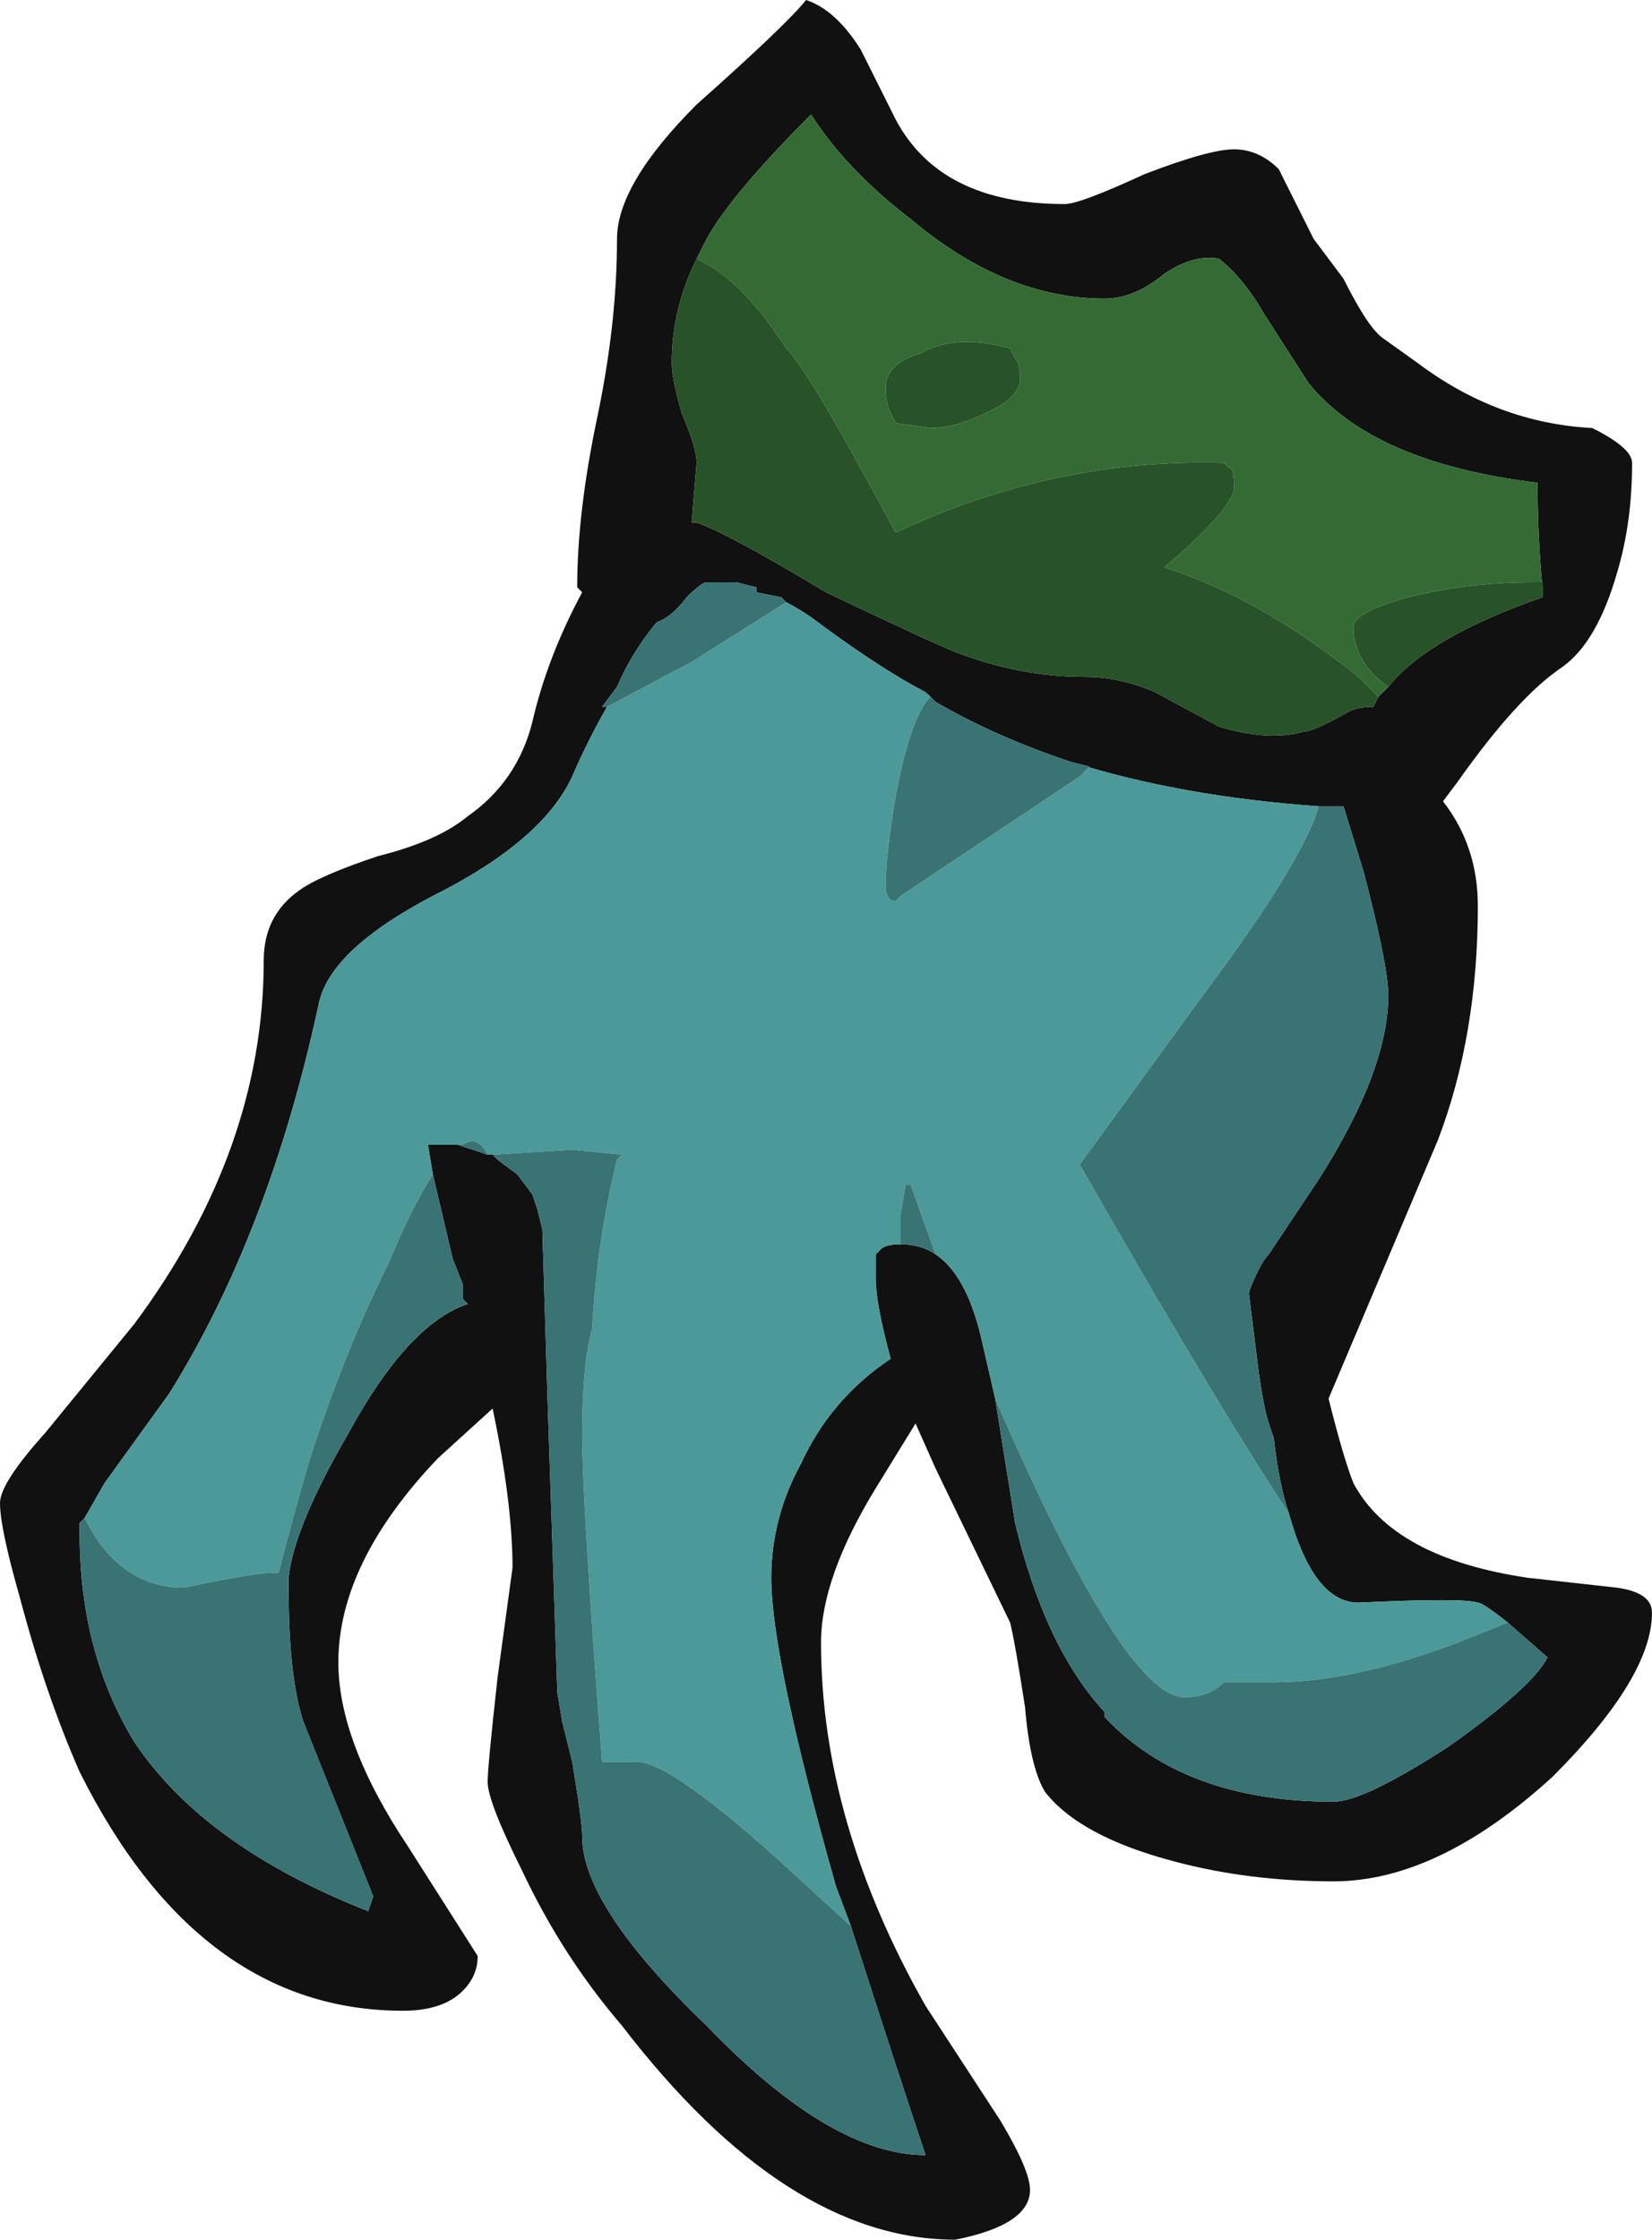 <?xml version="1.0" encoding="UTF-8" standalone="no"?>
<svg xmlns:ffdec="https://www.free-decompiler.com/flash" xmlns:xlink="http://www.w3.org/1999/xlink" ffdec:objectType="shape" height="22.5px" width="16.6px" xmlns="http://www.w3.org/2000/svg">
  <g transform="matrix(1.0, 0.0, 0.0, 1.0, 2.7, 2.65)">
    <path d="M4.3 -1.6 Q5.2 -2.4 5.4 -2.65 5.7 -2.55 5.95 -2.15 L6.3 -1.45 Q6.75 -0.6 8.0 -0.6 8.15 -0.6 8.8 -0.9 9.45 -1.15 9.7 -1.15 9.95 -1.15 10.15 -0.95 L10.5 -0.25 10.8 0.15 Q11.05 0.65 11.2 0.75 L11.55 1.0 Q12.35 1.6 13.3 1.65 13.7 1.85 13.7 2.0 13.7 2.6 13.55 3.1 13.35 3.8 13.0 4.05 12.55 4.35 11.95 5.2 L11.8 5.4 Q12.15 5.85 12.15 6.45 12.15 7.75 11.75 8.8 L10.65 11.4 Q10.8 12.0 10.9 12.25 11.3 13.0 12.65 13.2 L13.55 13.3 Q13.9 13.35 13.9 13.55 13.9 14.2 12.9 15.2 11.75 16.25 10.7 16.25 9.85 16.25 9.1 16.05 8.15 15.8 7.8 15.35 7.65 15.1 7.6 14.5 7.5 13.85 7.45 13.65 L6.7 12.1 6.5 11.65 6.1 12.3 Q5.55 13.2 5.55 13.85 5.55 15.65 6.6 17.5 L7.35 18.65 Q7.65 19.15 7.65 19.35 7.65 19.7 6.9 19.85 5.2 19.85 3.55 17.7 2.95 17.0 2.55 16.15 2.2 15.45 2.2 15.25 2.2 15.1 2.3 14.2 L2.45 13.1 Q2.45 12.45 2.25 11.5 L1.7 12.0 Q0.7 13.05 0.7 14.05 0.7 14.85 1.4 15.9 L2.1 17.0 Q2.1 17.2 1.95 17.35 1.75 17.55 1.35 17.55 -0.7 17.55 -1.9 15.15 -2.25 14.35 -2.5 13.4 -2.7 12.7 -2.7 12.45 -2.7 12.25 -2.25 11.75 L-1.35 10.65 Q-0.05 8.9 -0.05 7.0 -0.05 6.55 0.3 6.3 0.5 6.15 1.1 5.95 1.7 5.8 2.0 5.55 2.5 5.2 2.65 4.6 2.8 3.95 3.15 3.3 L3.1 3.25 Q3.1 2.5 3.3 1.55 3.5 0.6 3.5 -0.25 3.5 -0.8 4.3 -1.6 M12.8 3.25 Q12.75 2.75 12.75 2.2 11.1 2.0 10.45 1.2 L10.0 0.5 Q9.8 0.15 9.55 -0.05 9.3 -0.1 9.0 0.1 8.7 0.35 8.4 0.35 7.4 0.35 6.45 -0.45 5.8 -0.95 5.45 -1.5 4.65 -0.7 4.4 -0.25 L4.3 -0.05 Q4.05 0.45 4.05 1.0 4.05 1.15 4.15 1.5 4.3 1.85 4.3 2.0 L4.25 2.6 4.3 2.6 Q4.6 2.7 5.6 3.3 6.65 3.8 6.9 3.9 7.55 4.15 8.2 4.15 8.55 4.15 8.9 4.3 L9.55 4.65 Q10.05 4.8 10.4 4.7 10.5 4.7 10.85 4.5 10.95 4.45 11.1 4.45 L11.15 4.35 11.25 4.25 Q11.65 3.75 12.8 3.35 L12.8 3.25 M7.3 11.4 L7.5 12.65 Q7.8 13.9 8.4 14.55 L8.4 14.6 Q9.2 15.45 10.7 15.45 11.0 15.45 11.85 14.9 12.7 14.3 12.85 14.0 L12.45 13.65 Q12.2 13.45 12.15 13.45 12.0 13.4 10.95 13.45 10.5 13.45 10.25 12.55 10.15 12.25 10.1 11.8 L10.05 11.65 Q10.0 11.5 9.95 11.15 L9.85 10.35 Q9.85 10.3 9.95 10.1 10.0 10.0 10.05 9.95 L10.55 9.2 Q11.25 8.1 11.25 7.35 11.25 7.05 11.0 6.1 L10.8 5.45 10.55 5.45 Q9.15 5.35 8.05 5.0 7.3 4.75 6.7 4.4 L6.6 4.3 6.5 4.25 Q6.05 4.0 5.45 3.55 5.3 3.45 5.2 3.4 L5.15 3.35 4.9 3.3 4.9 3.25 4.7 3.2 4.4 3.2 Q4.35 3.2 4.2 3.35 4.05 3.55 3.9 3.6 3.65 3.9 3.5 4.25 L3.35 4.45 3.4 4.45 Q3.2 4.8 3.05 5.15 2.75 5.8 1.65 6.35 0.6 6.9 0.5 7.45 0.0 9.75 -1.0 11.35 L-1.65 12.25 -1.85 12.6 -1.9 12.65 -1.9 12.75 Q-1.9 13.95 -1.35 14.85 -0.65 15.9 1.0 16.55 L1.05 16.4 0.35 14.65 Q0.2 14.2 0.2 13.3 L0.2 13.2 Q0.25 12.7 0.8 11.75 1.4 10.65 2.0 10.45 L1.95 10.4 1.95 10.25 1.85 10.0 1.65 9.15 1.6 8.85 1.9 8.85 2.2 8.95 2.25 8.95 2.3 9.0 2.5 9.15 2.65 9.35 2.7 9.5 2.75 9.7 2.8 11.35 2.9 14.35 2.95 14.65 3.05 15.05 Q3.15 15.65 3.15 15.8 3.15 16.5 4.4 17.7 5.65 19.0 6.6 19.0 6.3 18.1 5.85 16.7 L5.7 16.3 Q5.05 14.0 5.05 13.2 5.05 12.6 5.35 12.05 5.65 11.4 6.25 11.0 6.1 10.45 6.1 10.2 L6.1 9.95 6.15 9.9 Q6.2 9.85 6.35 9.85 6.55 9.85 6.7 9.95 7.0 10.15 7.15 10.75 L7.3 11.4" fill="#111111" fill-rule="evenodd" stroke="none"/>
    <path d="M12.45 13.65 L12.2 13.75 Q11.0 14.25 10.1 14.25 L9.6 14.25 Q9.45 14.4 9.2 14.4 8.6 14.4 7.3 11.4 L7.15 10.75 Q7.0 10.15 6.7 9.95 L6.45 9.25 6.4 9.25 6.35 9.55 6.35 9.85 Q6.2 9.85 6.15 9.9 L6.1 9.95 6.1 10.2 Q6.1 10.45 6.25 11.0 5.65 11.4 5.35 12.05 5.05 12.6 5.05 13.2 5.05 14.0 5.7 16.3 L5.85 16.7 5.25 16.15 Q4.05 15.05 3.7 15.05 L3.35 15.05 Q3.15 12.45 3.15 11.75 3.15 11.05 3.25 10.7 3.3 9.8 3.5 9.0 L3.55 8.95 3.05 8.9 2.25 8.95 2.2 8.95 Q2.1 8.75 1.95 8.85 L1.9 8.85 1.6 8.85 1.65 9.15 Q1.45 9.45 1.2 10.05 0.75 10.95 0.4 12.05 0.2 12.75 0.1 13.15 L0.05 13.15 Q-0.15 13.15 -0.85 13.3 -1.5 13.3 -1.85 12.6 L-1.65 12.25 -1.0 11.35 Q0.0 9.75 0.5 7.45 0.6 6.9 1.65 6.35 2.75 5.8 3.05 5.15 3.2 4.8 3.4 4.45 L4.25 4.0 5.2 3.4 Q5.3 3.45 5.45 3.55 6.05 4.0 6.5 4.25 L6.65 4.35 Q6.45 4.55 6.3 5.35 6.2 5.95 6.2 6.25 6.2 6.4 6.3 6.4 L6.35 6.35 8.15 5.15 8.25 5.05 8.05 5.0 Q9.15 5.35 10.55 5.45 10.4 6.0 9.35 7.4 L8.15 9.05 Q9.55 11.5 10.25 12.55 10.5 13.45 10.95 13.45 12.0 13.4 12.15 13.45 12.2 13.45 12.45 13.65" fill="#4c9999" fill-rule="evenodd" stroke="none"/>
    <path d="M4.3 -0.05 L4.4 -0.25 Q4.65 -0.7 5.45 -1.5 5.8 -0.95 6.45 -0.45 7.4 0.35 8.4 0.35 8.7 0.35 9.0 0.1 9.3 -0.1 9.55 -0.05 9.8 0.15 10.0 0.5 L10.45 1.2 Q11.1 2.0 12.75 2.2 12.75 2.75 12.8 3.25 L12.8 3.2 12.7 3.2 Q12.05 3.2 11.45 3.35 10.9 3.5 10.9 3.65 10.9 4.0 11.25 4.25 L11.15 4.35 10.95 4.15 Q9.95 3.35 9.0 3.05 9.7 2.45 9.7 2.25 9.7 2.05 9.65 2.05 L9.6 2.0 Q7.9 1.95 6.3 2.7 L6.0 2.15 Q5.4 1.05 5.2 0.85 4.75 0.15 4.3 -0.05 M7.55 1.15 Q7.55 1.0 7.5 0.95 L7.45 0.85 Q6.9 0.7 6.55 0.9 6.2 1.0 6.2 1.25 6.2 1.4 6.25 1.5 L6.3 1.6 6.65 1.65 Q6.9 1.65 7.2 1.5 7.55 1.35 7.55 1.15" fill="#346b34" fill-rule="evenodd" stroke="none"/>
    <path d="M4.3 -0.05 Q4.75 0.15 5.2 0.85 5.4 1.05 6.0 2.15 L6.3 2.7 Q7.9 1.95 9.6 2.0 L9.65 2.05 Q9.7 2.05 9.7 2.25 9.7 2.45 9.0 3.05 9.95 3.35 10.95 4.15 L11.15 4.35 11.1 4.45 Q10.95 4.45 10.85 4.5 10.5 4.7 10.4 4.7 10.05 4.8 9.55 4.65 L8.9 4.3 Q8.55 4.15 8.2 4.15 7.55 4.15 6.9 3.9 6.65 3.8 5.6 3.3 4.6 2.7 4.3 2.6 L4.25 2.6 4.3 2.0 Q4.3 1.85 4.15 1.5 4.05 1.15 4.05 1.0 4.05 0.45 4.3 -0.05 M11.25 4.25 Q10.9 4.0 10.9 3.65 10.9 3.5 11.45 3.35 12.05 3.2 12.7 3.2 L12.8 3.2 12.8 3.25 12.8 3.35 Q11.65 3.75 11.25 4.25 M7.55 1.15 Q7.55 1.35 7.2 1.5 6.9 1.65 6.65 1.65 L6.3 1.6 6.25 1.5 Q6.2 1.4 6.2 1.25 6.2 1.0 6.55 0.9 6.9 0.7 7.45 0.85 L7.5 0.95 Q7.55 1.0 7.55 1.15" fill="#285228" fill-rule="evenodd" stroke="none"/>
    <path d="M12.45 13.65 L12.85 14.0 Q12.7 14.3 11.85 14.9 11.0 15.45 10.7 15.45 9.2 15.45 8.4 14.6 L8.4 14.55 Q7.8 13.9 7.5 12.65 L7.3 11.4 Q8.6 14.4 9.2 14.4 9.45 14.4 9.6 14.25 L10.1 14.25 Q11.0 14.25 12.2 13.75 L12.45 13.65 M6.7 9.95 Q6.55 9.85 6.35 9.85 L6.35 9.55 6.4 9.25 6.45 9.25 6.7 9.95 M5.85 16.7 Q6.3 18.1 6.6 19.0 5.65 19.0 4.4 17.7 3.15 16.5 3.15 15.8 3.15 15.65 3.05 15.05 L2.95 14.65 2.9 14.35 2.8 11.35 2.75 9.7 2.7 9.5 2.65 9.35 2.5 9.15 2.3 9.0 2.25 8.95 3.05 8.9 3.55 8.95 3.5 9.0 Q3.3 9.8 3.25 10.7 3.15 11.05 3.15 11.75 3.15 12.45 3.35 15.05 L3.7 15.05 Q4.05 15.05 5.25 16.15 L5.85 16.7 M2.2 8.95 L1.9 8.85 1.95 8.85 Q2.1 8.75 2.2 8.95 M1.65 9.15 L1.85 10.0 1.95 10.25 1.95 10.4 2.0 10.45 Q1.4 10.65 0.8 11.75 0.25 12.7 0.2 13.2 L0.2 13.3 Q0.2 14.2 0.35 14.65 L1.05 16.4 1.0 16.55 Q-0.65 15.9 -1.35 14.85 -1.9 13.95 -1.9 12.75 L-1.9 12.65 -1.85 12.6 Q-1.5 13.3 -0.85 13.3 -0.15 13.15 0.05 13.15 L0.1 13.15 Q0.2 12.75 0.4 12.05 0.75 10.95 1.2 10.05 1.45 9.45 1.65 9.15 M3.4 4.45 L3.35 4.45 3.5 4.25 Q3.65 3.9 3.9 3.6 4.05 3.55 4.2 3.35 4.35 3.2 4.4 3.2 L4.7 3.2 4.9 3.25 4.9 3.3 5.15 3.35 5.2 3.4 4.25 4.0 3.4 4.45 M6.5 4.25 L6.6 4.3 6.7 4.4 Q7.3 4.75 8.05 5.0 L8.25 5.05 8.15 5.15 6.35 6.35 6.3 6.4 Q6.2 6.4 6.2 6.25 6.2 5.95 6.3 5.35 6.45 4.55 6.65 4.35 L6.5 4.25 M10.55 5.45 L10.8 5.45 11.0 6.1 Q11.25 7.05 11.25 7.35 11.25 8.1 10.55 9.2 L10.05 9.95 Q10.0 10.0 9.95 10.1 9.85 10.3 9.85 10.35 L9.95 11.15 Q10.0 11.5 10.05 11.65 L10.1 11.8 Q10.15 12.25 10.25 12.55 9.55 11.5 8.15 9.05 L9.35 7.4 Q10.4 6.0 10.55 5.45" fill="#397373" fill-rule="evenodd" stroke="none"/>
  </g>
</svg>
